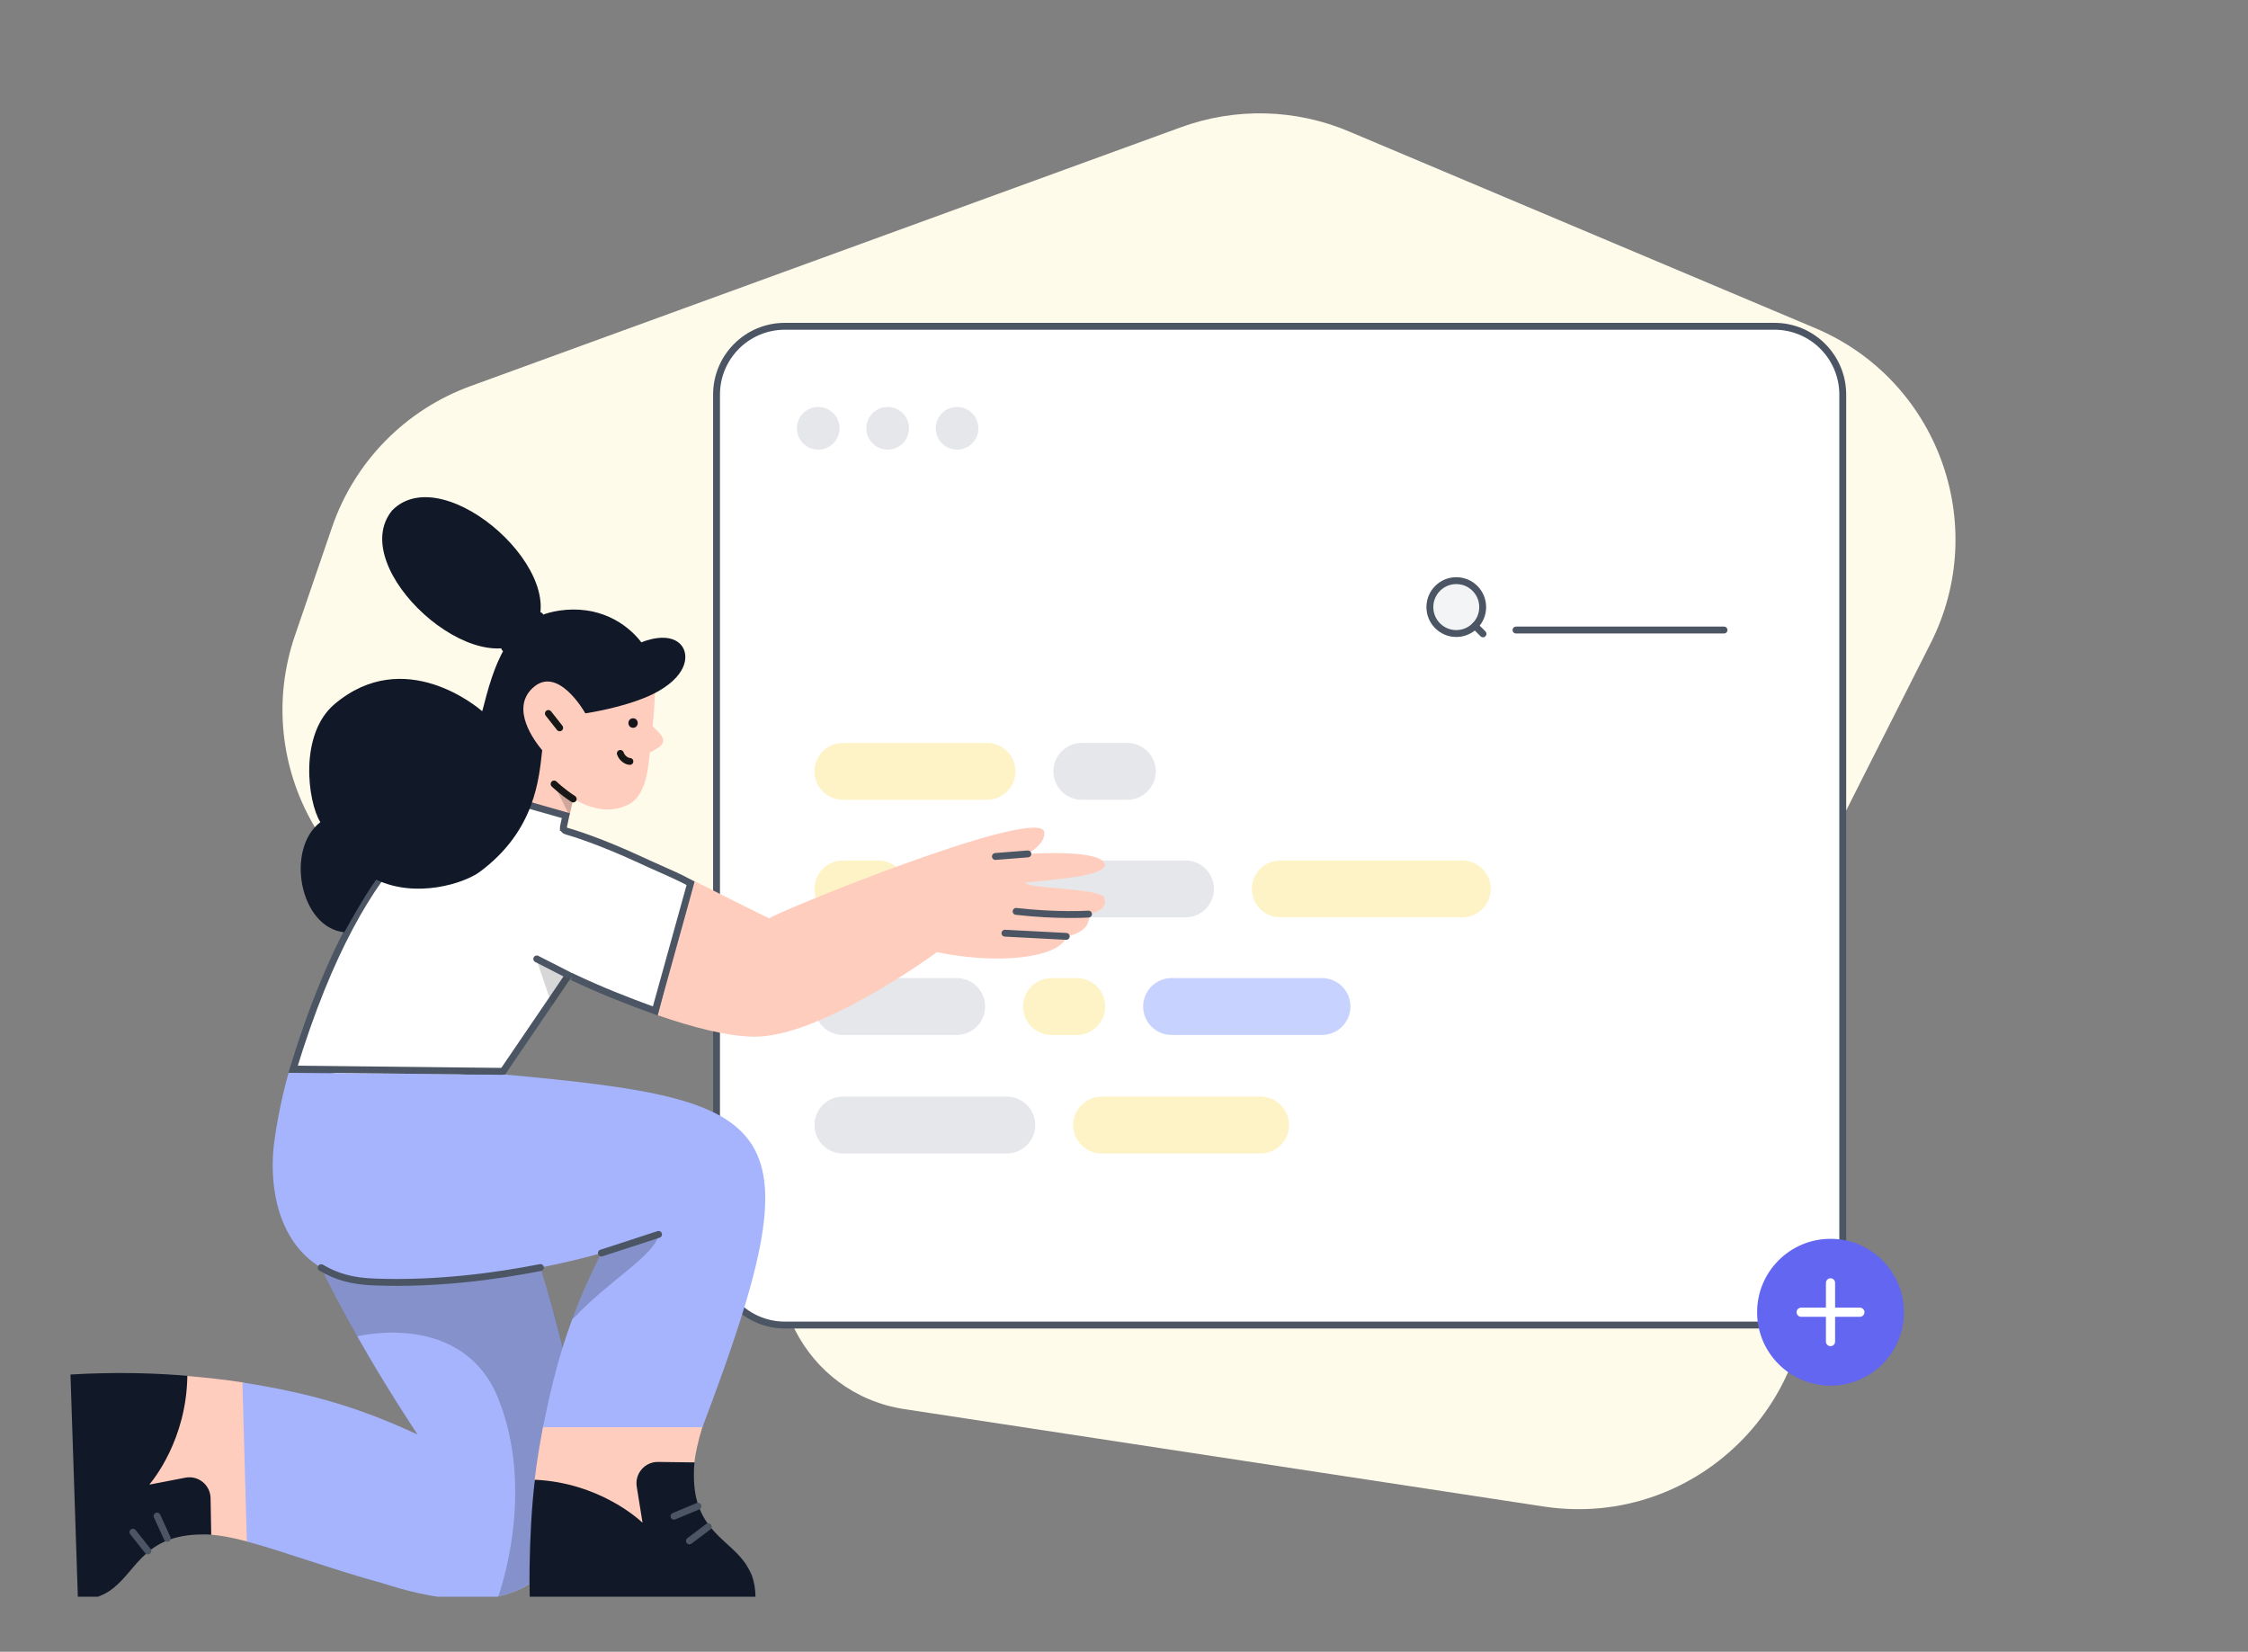 <svg width="490" height="360" viewBox="0 0 490 360" fill="none" xmlns="http://www.w3.org/2000/svg">
<rect x="0" y="0" width="490" height="360" fill="#808080" stroke="none"/>
<path d="M257.454 27.722L102.558 84.151C88.364 89.322 77.269 100.633 72.373 114.923L64.293 138.503C54.568 166.885 71.853 197.382 101.2 203.618L151.574 214.323C172.337 218.736 183.197 241.706 173.429 260.552C163.302 280.093 175.367 303.803 197.126 307.117L336.425 328.336C370.57 333.537 399.58 303.375 393.054 269.458L385.927 232.421C383.837 221.557 385.408 210.306 390.397 200.431L420.857 140.126C433.914 114.274 422.345 82.771 395.66 71.514L294.002 28.633C282.371 23.727 269.315 23.401 257.454 27.722Z" fill="#FFFBEB"/>
<g clip-path="url(#clip0_20882_269287)">
<path d="M171.079 71.113H386.773C395.001 71.113 401.669 77.781 401.669 86.009V273.896C401.669 282.124 395.001 288.792 386.773 288.792H171.079C162.852 288.792 156.184 282.124 156.184 273.896V86.009C156.184 77.781 162.852 71.113 171.079 71.113Z" fill="white" stroke="#4B5563" stroke-width="1.5"/>
<path d="M178.349 97.996C180.917 97.996 182.998 95.915 182.998 93.347C182.998 90.779 180.917 88.697 178.349 88.697C175.781 88.697 173.699 90.779 173.699 93.347C173.699 95.915 175.781 97.996 178.349 97.996Z" fill="#E5E7EB"/>
<path d="M193.482 97.996C196.049 97.996 198.131 95.915 198.131 93.347C198.131 90.779 196.049 88.697 193.482 88.697C190.914 88.697 188.832 90.779 188.832 93.347C188.832 95.915 190.914 97.996 193.482 97.996Z" fill="#E5E7EB"/>
<path d="M208.614 97.996C211.182 97.996 213.264 95.915 213.264 93.347C213.264 90.779 211.182 88.697 208.614 88.697C206.046 88.697 203.965 90.779 203.965 93.347C203.965 95.915 206.046 97.996 208.614 97.996Z" fill="#E5E7EB"/>
<path d="M183.731 161.916H215.142C218.559 161.916 221.342 164.699 221.342 168.116C221.342 171.532 218.559 174.315 215.142 174.315H183.731C180.314 174.315 177.531 171.532 177.531 168.116C177.531 164.699 180.314 161.916 183.731 161.916Z" fill="#FEF3C7"/>
<path d="M235.809 161.916H245.728C249.145 161.916 251.928 164.699 251.928 168.116C251.928 171.532 249.145 174.315 245.728 174.315H235.809C232.392 174.315 229.609 171.532 229.609 168.116C229.609 164.699 232.392 161.916 235.809 161.916Z" fill="#E5E7EB"/>
<path d="M183.731 187.541H191.446C194.863 187.541 197.646 190.324 197.646 193.741C197.646 197.157 194.863 199.94 191.446 199.94H183.731C180.314 199.94 177.531 197.157 177.531 193.741C177.531 190.324 180.314 187.541 183.731 187.541Z" fill="#FEF3C7"/>
<path d="M212.11 187.541H258.4C261.817 187.541 264.6 190.324 264.6 193.741C264.6 197.157 261.817 199.94 258.4 199.94H212.11C208.693 199.94 205.91 197.157 205.91 193.741C205.91 190.324 208.693 187.541 212.11 187.541Z" fill="#E5E7EB"/>
<path d="M279.067 187.541H318.744C322.161 187.541 324.944 190.324 324.944 193.741C324.944 197.157 322.161 199.94 318.744 199.94H279.067C275.65 199.94 272.867 197.157 272.867 193.741C272.867 190.324 275.65 187.541 279.067 187.541Z" fill="#FEF3C7"/>
<path d="M183.731 213.166H208.529C211.946 213.166 214.729 215.949 214.729 219.366C214.729 222.782 211.946 225.565 208.529 225.565H183.731C180.314 225.565 177.531 222.782 177.531 219.366C177.531 215.949 180.314 213.166 183.731 213.166Z" fill="#E5E7EB"/>
<path d="M183.731 239.006H219.456C222.873 239.006 225.656 241.789 225.656 245.205C225.656 248.622 222.873 251.405 219.456 251.405H183.731C180.314 251.405 177.531 248.622 177.531 245.205C177.531 241.789 180.314 239.006 183.731 239.006Z" fill="#E5E7EB"/>
<path d="M229.196 213.166H234.706C238.123 213.166 240.906 215.949 240.906 219.366C240.906 222.782 238.123 225.565 234.706 225.565H229.196C225.779 225.565 222.996 222.782 222.996 219.366C222.996 215.949 225.779 213.166 229.196 213.166Z" fill="#FEF3C7"/>
<path d="M240.121 239.006H274.771C278.188 239.006 280.971 241.789 280.971 245.205C280.971 248.622 278.188 251.405 274.771 251.405H240.121C236.705 251.405 233.922 248.622 233.922 245.205C233.922 241.789 236.705 239.006 240.121 239.006Z" fill="#FEF3C7"/>
<path d="M255.371 213.166H288.16C291.577 213.166 294.36 215.949 294.36 219.366C294.36 222.782 291.577 225.565 288.16 225.565H255.371C251.955 225.565 249.172 222.782 249.172 219.366C249.172 215.949 251.955 213.166 255.371 213.166Z" fill="#C7D2FE"/>
<path d="M317.428 138.079C320.607 138.079 323.184 135.498 323.184 132.315C323.184 129.131 320.607 126.551 317.428 126.551C314.249 126.551 311.672 129.131 311.672 132.315C311.672 135.498 314.249 138.079 317.428 138.079Z" fill="#F3F4F6" stroke="#4B5563" stroke-width="1.5" stroke-linecap="round" stroke-linejoin="round"/>
<path d="M321.5 136.395L323.253 138.15L321.5 136.395Z" fill="#4B5563"/>
<path d="M321.5 136.395L323.253 138.15" stroke="#4B5563" stroke-width="1.5" stroke-linecap="round" stroke-linejoin="round"/>
<path d="M330.445 137.316H375.784H330.445Z" fill="#4B5563"/>
<path d="M330.445 137.316H375.784" stroke="#4B5563" stroke-width="1.5" stroke-linecap="round" stroke-linejoin="round"/>
</g>
<g clip-path="url(#clip1_20882_269287)">
<path d="M28.273 326.087L46.074 334.484C48.121 334.658 50.793 335.144 53.777 335.942L58.322 336.601C58.357 336.601 58.357 336.601 58.357 336.566L58.045 318.627L57.767 302.803C57.767 302.803 57.767 302.769 57.733 302.769L52.77 301.277C49.058 300.687 44.755 300.236 40.799 299.889C40.799 299.889 40.799 299.889 40.764 299.889L39.099 300.86L28.203 326.052C28.238 326.087 28.238 326.087 28.273 326.087Z" fill="#FFCDBD"/>
<path d="M114.362 266.577C113.46 266.091 58.878 236.423 62.66 256.271C64.534 266.091 71.37 279.797 77.893 291.283C84.243 302.491 90.281 311.548 90.975 312.589C91.01 312.623 90.975 312.658 90.94 312.623C78.969 307.071 68.559 303.775 52.874 301.311C52.84 301.311 52.84 301.311 52.84 301.346L53.811 335.941C53.811 335.941 53.811 335.976 53.846 335.976C61.862 338.128 72.653 342.153 83.306 345.033C94.132 348.572 102.391 349.266 108.637 347.948C141.185 340.904 118.596 277.889 114.362 266.577Z" fill="#A5B4FC"/>
<path opacity="0.2" d="M117.761 276.294C117.726 276.259 117.761 276.294 117.761 276.294C116.859 275.669 58.876 236.458 62.658 256.272C64.531 266.057 71.367 279.798 77.856 291.249C77.856 291.249 77.891 291.284 77.891 291.249C78.689 291.041 100.966 285.836 108.6 304.782C116.685 324.873 109.086 346.595 108.635 347.844C108.635 347.879 108.635 347.879 108.67 347.879C117.518 346.075 122.758 339.343 124.805 330.39C127.824 303.359 119.01 280.909 117.761 276.294Z" fill="#080602"/>
<path d="M124.944 174.137C124.944 174.102 124.979 174.102 124.979 174.102C129.143 176.497 132.96 177.191 136.777 175.456C140.594 173.721 141.288 168.134 141.635 164.005C141.635 164.005 141.635 163.97 141.669 163.97C145.521 162.131 145.348 161.09 142.259 158.314V158.279C142.745 153.352 143.196 147.106 142.016 143.81C140.281 138.952 133.307 134.718 121.821 136.453C104.575 138.57 108.705 157.516 101.695 170.667C101.695 170.702 101.695 170.702 101.73 170.702C102.702 171.014 123.209 177.399 124.146 177.676C124.181 177.676 124.181 177.676 124.181 177.642L124.944 174.137Z" fill="#FFCDBD"/>
<path opacity="0.2" d="M124.946 174.138L124.148 177.677C124.148 177.712 124.114 177.712 124.079 177.677C123.732 176.983 121.476 172.368 120.748 170.946C120.713 170.911 120.782 170.876 120.817 170.911C122.934 172.889 124.738 173.999 124.946 174.138C124.946 174.103 124.946 174.103 124.946 174.138Z" fill="#171717"/>
<path d="M23.727 346.769C23.588 345.485 20.5 322.063 20.465 321.889C20.465 321.716 22.061 300.202 22.165 299.334C22.165 299.334 22.165 299.3 22.2 299.3C28.55 299.161 34.553 299.334 40.799 299.855C40.834 299.855 40.834 299.89 40.834 299.89C40.66 313.7 33.373 322.583 32.61 323.485C32.575 323.52 32.61 323.555 32.644 323.555L40.383 322.063C43.193 321.508 45.796 323.59 45.9 326.47L46.038 334.451C46.038 334.485 46.004 334.485 46.004 334.485C44.963 334.381 44.095 334.451 43.089 334.451C30.91 334.936 29.66 342.917 23.761 346.804C23.761 346.804 23.727 346.804 23.727 346.769Z" fill="#111827"/>
<path d="M21.679 347.878C20.36 348.399 18.903 348.711 17.029 348.781C16.994 348.781 16.994 348.781 16.994 348.746L15.363 299.611C15.363 299.576 15.363 299.576 15.398 299.576C17.654 299.438 20.013 299.334 22.164 299.299C22.199 299.299 22.199 299.299 22.199 299.334L23.726 346.803V346.837C23.136 347.219 22.442 347.566 21.679 347.878Z" fill="#111827"/>
<path d="M34.238 330.426L36.459 335.284" stroke="#4B5563" stroke-width="1.5" stroke-linecap="round" stroke-linejoin="round"/>
<path d="M28.965 333.93L32.227 338.024" stroke="#4B5563" stroke-width="1.5" stroke-linecap="round" stroke-linejoin="round"/>
<path d="M224.048 186.04C224.777 185.624 228.178 183.577 227.553 181.078C224.569 176.186 168.459 199.122 167.696 200.163H167.661C167.071 199.885 159.542 196.173 151.561 192.113C151.526 192.113 151.526 192.113 151.526 192.147L147.362 205.194L143.406 221.26C143.406 221.295 143.406 221.295 143.441 221.295C150.658 223.794 158.605 225.945 164.573 225.945C179.008 225.945 203.61 207.97 204.235 207.519C204.235 207.519 204.235 207.519 204.27 207.519C208.607 208.422 213.049 208.907 217.49 208.907C225.124 208.907 231.717 207.172 232.446 204.084C232.446 204.084 232.446 204.049 232.48 204.049C232.827 204.015 237.963 203.217 237.338 199.226C237.338 199.191 237.338 199.191 237.373 199.191C237.789 199.122 241.884 198.324 240.635 195.548C239.767 193.639 223.597 193.639 223.597 192.425C223.597 192.078 241.329 191.384 240.808 188.435C240.323 185.138 225.783 186.006 224.118 186.11C224.014 186.11 224.014 186.04 224.048 186.04Z" fill="#FFCDBD"/>
<path d="M143.511 189.18C145.787 190.184 148.154 191.229 150.542 192.508L142.817 220.325C136.608 218.094 130.594 215.697 124.649 212.863C124.618 212.841 124.584 212.82 124.546 212.802C124.36 212.709 124.185 212.715 124.082 212.732C123.98 212.749 123.904 212.783 123.864 212.803C123.783 212.844 123.727 212.89 123.707 212.906C123.703 212.909 123.7 212.912 123.696 212.915C123.687 212.923 123.679 212.93 123.673 212.936L123.661 212.948L123.656 212.953L123.653 212.955L123.652 212.956L123.652 212.956L123.652 212.957C123.651 212.957 123.651 212.957 124.182 213.487L123.651 212.957L123.601 213.007L123.561 213.066L119.675 218.791L119.675 218.792L109.661 233.506L86.952 237.018L63.824 233.246C71.863 206.746 80.937 192.537 88.055 184.944C95.05 177.483 100.174 176.391 100.631 176.302C100.738 176.287 100.849 176.248 100.952 176.179C101.089 176.088 101.171 175.972 101.218 175.879C101.26 175.793 101.279 175.716 101.289 175.663L102.161 171.738L123.341 177.767L122.823 180.192L122.807 180.27L122.807 180.349L123.557 180.349C122.807 180.349 122.807 180.35 122.807 180.35V180.351L122.807 180.352L122.807 180.355L122.807 180.361L122.807 180.375C122.808 180.384 122.808 180.393 122.809 180.404C122.81 180.425 122.813 180.45 122.818 180.478C122.826 180.53 122.845 180.612 122.891 180.702C122.937 180.795 123.019 180.911 123.156 181.002C123.24 181.059 123.329 181.095 123.417 181.114C123.444 181.122 123.477 181.132 123.517 181.144C124.571 181.45 130.397 183.143 139.756 187.482C140.97 188.059 142.226 188.613 143.511 189.18Z" fill="white" stroke="#4B5563" stroke-width="1.5"/>
<path opacity="0.2" d="M117.24 210.017L120.328 219.108C120.328 219.143 120.363 219.143 120.398 219.108L124.25 213.452C124.25 213.418 124.25 213.418 124.25 213.418L117.31 209.982C117.24 209.982 117.205 209.982 117.24 210.017Z" fill="#383939"/>
<path d="M85.491 111.227C96.872 99.672 126.02 125.974 115.679 138.466C104.298 150.021 75.15 123.753 85.491 111.227Z" fill="#111827"/>
<path d="M148.439 140.547C145.767 137.528 140.215 139.818 139.833 139.992H139.798C136.606 135.828 130.464 131.803 121.824 133.087C110.373 134.822 107.562 145.579 105.133 154.947C105.133 154.982 105.099 154.982 105.064 154.982C104.162 154.184 88.13 140.617 72.932 153.455C65.159 160.014 67.033 174.622 69.809 179.168V179.203C62.175 185.102 65.333 202.139 75.014 203.18H75.049C75.292 202.764 79.282 195.442 81.989 191.729H82.023C90.733 195.858 101.143 192.562 104.613 189.994C116.792 180.938 117.486 169.487 118.18 163.553V163.518C116.445 161.436 111.24 154.496 116.098 149.951C121.512 144.885 127.306 154.982 127.584 155.468C127.584 155.468 127.584 155.503 127.619 155.468C128.139 155.399 137.855 153.906 143.581 150.61C150.174 146.793 150.104 142.421 148.439 140.547Z" fill="#111827"/>
<path d="M119.531 155.504L121.995 158.627" stroke="#171717" stroke-width="1.5" stroke-linecap="round" stroke-linejoin="round"/>
<path d="M124.945 174.137C122.447 172.506 120.781 170.875 120.781 170.875" stroke="#171717" stroke-width="1.5" stroke-linecap="round" stroke-linejoin="round"/>
<path d="M135.215 164.213C135.562 165.254 136.603 165.948 137.297 165.948" stroke="#171717" stroke-width="1.5" stroke-linecap="round" stroke-linejoin="round"/>
<path d="M137.992 156.545C139.345 156.58 139.345 158.592 137.992 158.627C136.638 158.592 136.638 156.58 137.992 156.545Z" fill="#17151C"/>
<path d="M123.871 212.505L117 209" stroke="#4B5563" stroke-width="1.5" stroke-linecap="round" stroke-linejoin="round"/>
<path d="M117.692 134.197C114.187 135.62 111.897 138.188 110.023 141.241" stroke="#111827" stroke-width="1.5" stroke-linecap="round" stroke-linejoin="round"/>
<path d="M224.047 186.109L216.969 186.665" stroke="#4B5563" stroke-width="1.5" stroke-linecap="round" stroke-linejoin="round"/>
<path d="M237.269 199.225C237.269 199.225 230.502 199.676 221.48 198.635" stroke="#4B5563" stroke-width="1.5" stroke-linecap="round" stroke-linejoin="round"/>
<path d="M232.41 204.083L219.051 203.389" stroke="#4B5563" stroke-width="1.5" stroke-linecap="round" stroke-linejoin="round"/>
<path d="M142.398 336.254L151.351 318.731C151.594 316.684 152.183 314.012 153.086 311.062L153.849 306.551C153.849 306.517 153.849 306.517 153.814 306.517L120.052 305.996C120.052 305.996 120.017 305.996 120.017 306.031L118.351 311.062C117.657 314.74 116.998 318.557 116.547 322.513C116.547 322.513 116.547 322.513 116.547 322.548L117.518 324.56L142.329 336.254C142.398 336.289 142.398 336.289 142.398 336.254Z" fill="#FFCDBD"/>
<path d="M131.016 273.135C131.051 273.135 131.051 273.17 131.051 273.17C128.587 278.062 126.505 282.712 124.701 287.605C122.133 294.51 120.155 301.901 118.386 311.027C118.386 311.062 118.386 311.062 118.42 311.062H153.085C153.085 311.062 153.12 311.062 153.12 311.027C178.555 243.987 170.886 239.789 110.127 234.202C110.023 234.202 64.115 233.82 62.935 233.82C62.935 233.82 62.901 233.82 62.901 233.855C62.762 234.306 60.784 241.142 59.743 249.123C58.32 260.435 61.339 278.652 81.673 279.45C106.206 280.353 129.524 273.551 131.016 273.135Z" fill="#A5B4FC"/>
<path opacity="0.2" d="M131.085 273.101C128.656 277.959 126.539 282.609 124.77 287.432C124.77 287.467 124.804 287.501 124.839 287.467C133.063 278.792 142.744 273.552 143.577 269.076C143.577 269.041 143.542 269.041 143.542 269.041C137.47 271.227 131.432 272.997 131.085 273.101Z" fill="#080602"/>
<path d="M70.016 276.293C73.243 278.201 76.609 279.242 81.709 279.415C95.277 279.936 108.463 278.097 117.797 276.258" stroke="#4B5563" stroke-width="1.5" stroke-linecap="round" stroke-linejoin="round"/>
<path d="M162.872 341.459C161.658 341.598 140.213 344.339 140.04 344.339C139.831 344.305 116.34 341.563 115.472 341.425L115.438 341.39C115.542 335.04 115.854 328.759 116.583 322.548C116.583 322.513 116.617 322.513 116.617 322.513C130.428 323.138 139.103 330.98 139.97 331.813C140.005 331.848 140.04 331.813 140.04 331.778L138.79 324.005C138.339 321.195 140.525 318.627 143.371 318.627L151.352 318.731C151.386 318.731 151.386 318.766 151.386 318.766C151.248 319.807 151.248 320.709 151.248 321.715C151.317 333.86 159.333 335.456 162.907 341.425C162.941 341.425 162.907 341.459 162.872 341.459Z" fill="#111827"/>
<path d="M163.947 343.541C164.398 344.859 164.676 346.351 164.676 348.19C164.676 348.225 164.676 348.225 164.641 348.225H115.506C115.472 348.225 115.472 348.225 115.472 348.19C115.402 345.935 115.402 343.61 115.437 341.459C115.437 341.424 115.437 341.424 115.472 341.424L162.906 341.459C162.906 341.459 162.941 341.459 162.941 341.493C163.288 342.118 163.669 342.777 163.947 343.541Z" fill="#111827"/>
<path d="M146.91 330.46L152.15 328.273" stroke="#4B5563" stroke-width="1.5" stroke-linecap="round" stroke-linejoin="round"/>
<path d="M150.277 335.838L154.372 332.75" stroke="#4B5563" stroke-width="1.5" stroke-linecap="round" stroke-linejoin="round"/>
<path d="M64 233L109.5 233.5" stroke="#4B5563" stroke-width="1.5" stroke-linecap="round" stroke-linejoin="round"/>
<path d="M131.086 273.101L143.543 269.041" stroke="#4B5563" stroke-width="1.5" stroke-linecap="round" stroke-linejoin="round"/>
</g>
<path d="M399 302C407.836 302 415 294.836 415 286C415 277.164 407.836 270 399 270C390.164 270 383 277.164 383 286C383 294.836 390.164 302 399 302Z" fill="#6366F1"/>
<path d="M399 279.598V292.398" stroke="white" stroke-width="2" stroke-linecap="round" stroke-linejoin="round"/>
<path d="M392.6 285.998H405.4" stroke="white" stroke-width="2" stroke-linecap="round" stroke-linejoin="round"/>
<defs>
<clipPath id="clip0_20882_269287">
<rect width="248" height="220" fill="white" transform="translate(155 70)"/>
</clipPath>
<clipPath id="clip1_20882_269287">
<rect width="225.904" height="240" fill="white" transform="translate(15 108)"/>
</clipPath>
</defs>
</svg>
